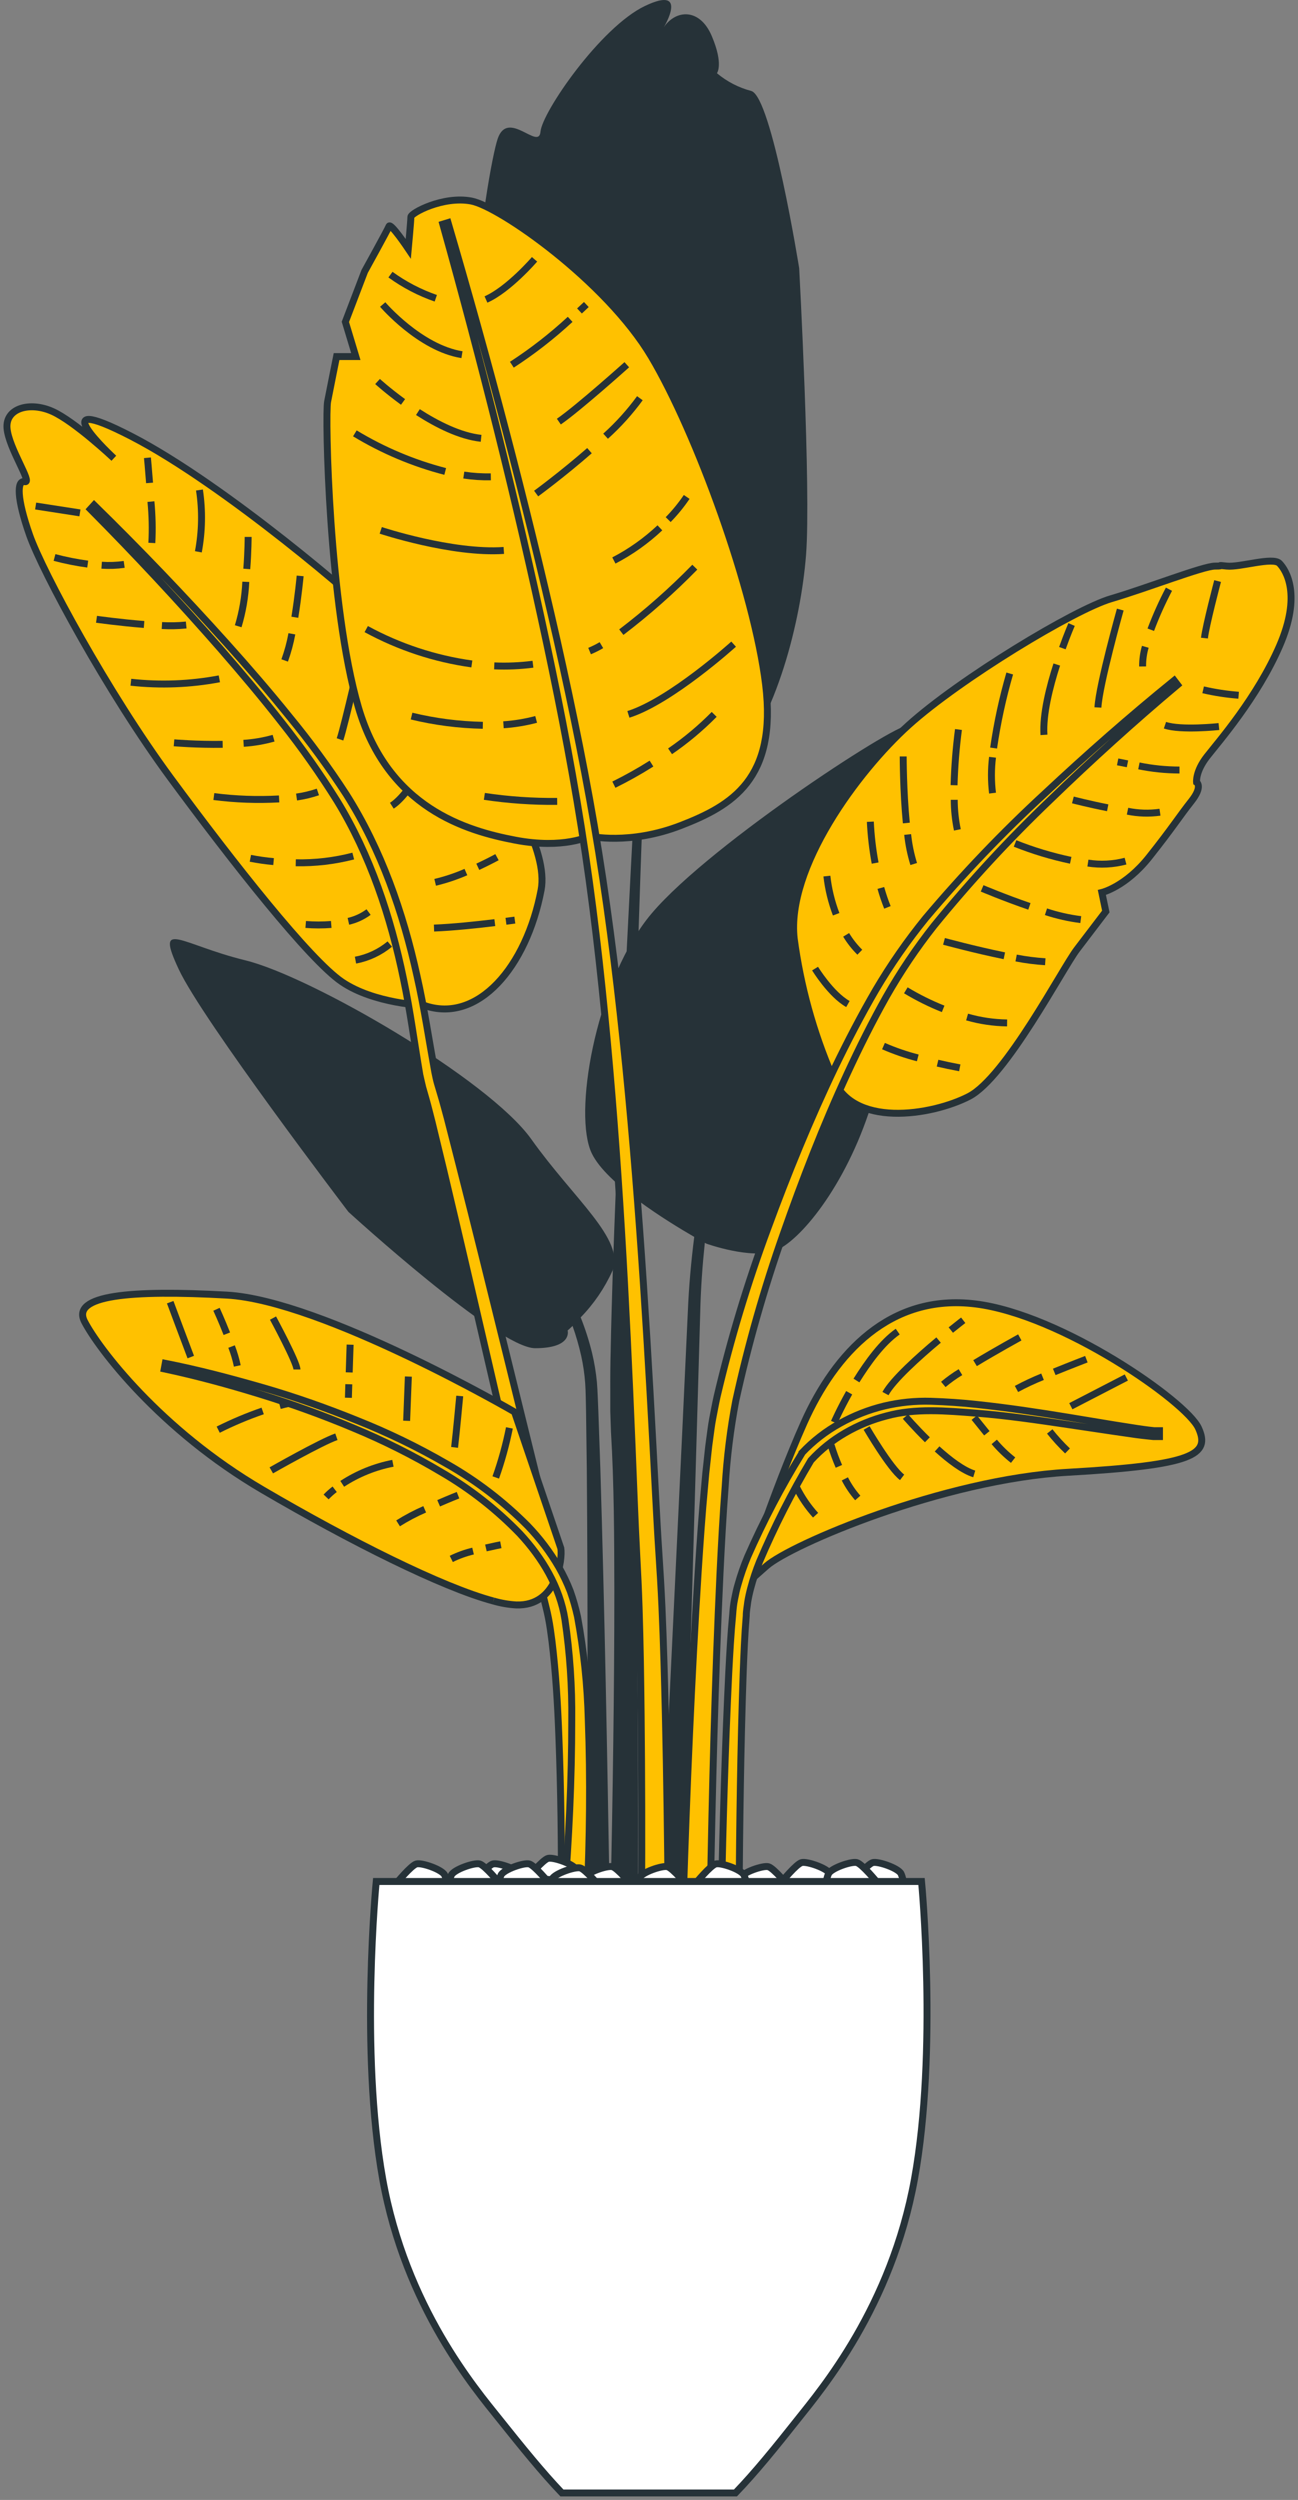 <svg width="187" height="360" viewBox="0 0 187 360" fill="none" xmlns="http://www.w3.org/2000/svg">
<rect x="0" y="0" width="187" height="360" fill="#808080" stroke="none"/>
<path d="M100.017 178.12C99.564 181.693 99.243 185.292 99.095 188.89L98.272 206.56L95.085 273.315H98.428L100.371 206.636L100.882 188.959C100.956 185.615 101.195 182.289 101.541 178.971L101.788 179.099C101.788 179.099 108.21 181.396 111.669 180.12C115.127 178.844 121.788 170.94 125.494 159.209C129.199 147.478 132.904 104.644 130.903 104.432C128.903 104.219 100.569 122.747 93.158 132.437C85.748 142.127 82.545 160.511 85.262 166.1C87.353 170.472 96.213 175.926 100.017 178.12Z" fill="#263238"/>
<path d="M81.779 191.596C81.779 191.596 82.059 191.358 82.487 190.941C82.988 192.348 83.403 193.786 83.731 195.246C84.016 196.542 84.209 197.859 84.307 199.185C84.398 200.478 84.389 201.89 84.431 203.251L84.538 211.469C84.711 232.073 84.645 252.703 84.538 273.316H87.831C87.486 252.686 87.115 232.056 86.489 211.427L86.201 203.192C86.135 201.805 86.11 200.469 85.995 199.032C85.86 197.624 85.629 196.228 85.303 194.855C84.874 193.101 84.324 191.381 83.657 189.708C85.554 187.767 87.104 185.494 88.235 182.996C90.055 178.47 82.718 172.728 76.551 164.059C70.383 155.39 44.759 140.596 35.372 138.299C25.985 136.002 22.296 132.182 25.746 139.575C29.196 146.968 50.193 174.514 50.193 174.514C50.193 174.514 71.668 194.149 77.094 194.149C82.52 194.149 81.779 191.596 81.779 191.596Z" fill="#263238"/>
<path d="M91.471 113.926C91.065 121.582 90.669 129.239 90.285 136.895C89.536 152.251 88.811 167.606 88.284 182.987C88.177 186.832 88.046 190.644 87.98 194.531C87.93 196.454 87.911 198.385 87.922 200.325C87.922 201.294 87.922 202.247 87.922 203.234L88.021 206.186C88.474 213.766 88.49 221.456 88.507 229.155C88.507 243.873 88.268 258.607 87.971 273.333H91.907C91.948 258.59 91.907 243.864 91.677 229.096C91.528 221.439 91.388 213.706 90.787 205.956L90.647 203.149C90.598 202.213 90.647 201.243 90.59 200.299C90.551 198.394 90.551 196.479 90.59 194.557C90.59 190.729 90.647 186.9 90.697 183.047C90.952 167.691 91.413 152.327 91.899 136.963C92.146 129.375 92.407 121.784 92.681 114.19C97.877 115.194 102.562 113.713 105.263 110.787C111.924 103.394 115.383 89.366 116.124 79.931C116.865 70.497 115.136 38.621 115.136 38.621C115.136 38.621 111.183 13.89 108.227 13.099C106.422 12.624 104.738 11.754 103.287 10.547C103.287 10.547 104.275 9.271 102.546 5.196C100.817 1.121 97.367 1.368 95.637 3.92C95.637 3.92 99.343 -2.205 92.92 0.858C86.498 3.92 78.099 16.17 77.868 18.961C77.638 21.751 73.175 15.652 71.701 19.982C70.227 24.312 63.796 62.313 71.454 89.34C75.777 104.747 83.953 111.944 91.471 113.926Z" fill="#263238"/>
<path d="M61.153 144.798C61.153 144.798 53.923 144.56 49.263 141.395C44.602 138.23 33.618 124.296 24.56 112.003C15.503 99.71 6.141 82.373 4.271 77.073C2.402 71.773 2.402 69.118 3.572 69.365C4.741 69.612 1.241 64.541 1.011 61.658C0.78 58.774 4.304 57.795 7.54 59.242C10.776 60.688 16.4 65.988 16.4 65.988C16.4 65.988 5.441 55.873 18.961 62.857C32.481 69.841 52.309 86.949 53.94 88.88C55.57 90.812 80.058 117.065 77.958 128.149C75.859 139.234 68.851 147.444 61.153 144.798Z" fill="#FFC100" stroke="#263238" stroke-miterlimit="10"/>
<path d="M21.744 72.232C21.934 74.211 21.979 76.202 21.876 78.187" stroke="#263238" stroke-miterlimit="10"/>
<path d="M21.242 65.92C21.242 65.92 21.39 67.502 21.547 69.544" stroke="#263238" stroke-miterlimit="10"/>
<path d="M28.735 70.564C29.181 73.518 29.128 76.528 28.578 79.463" stroke="#263238" stroke-miterlimit="10"/>
<path d="M35.413 83.785C35.311 85.957 34.943 88.107 34.317 90.183" stroke="#263238" stroke-miterlimit="10"/>
<path d="M35.75 77.32C35.75 77.32 35.75 79.388 35.553 81.931" stroke="#263238" stroke-miterlimit="10"/>
<path d="M42.049 91.272C41.809 92.578 41.462 93.862 41.012 95.108" stroke="#263238" stroke-miterlimit="10"/>
<path d="M43.243 82.934C43.243 82.934 42.98 85.792 42.477 88.889" stroke="#263238" stroke-miterlimit="10"/>
<path d="M52.325 92.803C52.325 92.803 49.616 104.662 48.982 106.474" stroke="#263238" stroke-miterlimit="10"/>
<path d="M62.215 108.285C62.215 108.285 59.028 114.376 56.451 116.027" stroke="#263238" stroke-miterlimit="10"/>
<path d="M67.122 125.58C65.689 126.204 64.207 126.699 62.692 127.06" stroke="#263238" stroke-miterlimit="10"/>
<path d="M71.602 123.438C71.602 123.438 70.449 124.067 68.835 124.824" stroke="#263238" stroke-miterlimit="10"/>
<path d="M71.288 132.863C68.818 133.161 65.187 133.552 62.527 133.646" stroke="#263238" stroke-miterlimit="10"/>
<path d="M74.171 132.498L72.894 132.668" stroke="#263238" stroke-miterlimit="10"/>
<path d="M14.646 81.394C15.729 81.468 16.816 81.428 17.891 81.275" stroke="#263238" stroke-miterlimit="10"/>
<path d="M7.854 80.281C9.428 80.698 11.026 81.016 12.637 81.234" stroke="#263238" stroke-miterlimit="10"/>
<path d="M5.136 72.871L11.517 73.858" stroke="#263238" stroke-miterlimit="10"/>
<path d="M23.325 90.081C24.492 90.146 25.662 90.121 26.825 90.004" stroke="#263238" stroke-miterlimit="10"/>
<path d="M13.905 89.18C13.905 89.18 17.29 89.656 20.756 89.928" stroke="#263238" stroke-miterlimit="10"/>
<path d="M18.855 98.247C23.104 98.713 27.397 98.546 31.601 97.754" stroke="#263238" stroke-miterlimit="10"/>
<path d="M35.092 107.043C36.553 106.949 38.002 106.701 39.415 106.303" stroke="#263238" stroke-miterlimit="10"/>
<path d="M25.07 106.967C25.07 106.967 28.364 107.248 32.078 107.188" stroke="#263238" stroke-miterlimit="10"/>
<path d="M42.725 114.777C43.768 114.629 44.796 114.384 45.796 114.045" stroke="#263238" stroke-miterlimit="10"/>
<path d="M30.81 114.709C33.928 115.111 37.075 115.224 40.213 115.049" stroke="#263238" stroke-miterlimit="10"/>
<path d="M42.609 124.245C45.4 124.302 48.185 123.976 50.893 123.275" stroke="#263238" stroke-miterlimit="10"/>
<path d="M36.071 123.6C37.177 123.817 38.293 123.976 39.414 124.076" stroke="#263238" stroke-miterlimit="10"/>
<path d="M50.193 132.675C51.24 132.439 52.229 131.985 53.1 131.34" stroke="#263238" stroke-miterlimit="10"/>
<path d="M44.042 133.127C45.267 133.225 46.498 133.225 47.723 133.127" stroke="#263238" stroke-miterlimit="10"/>
<path d="M56.154 135.951C54.719 137.135 53.021 137.93 51.214 138.265" stroke="#263238" stroke-miterlimit="10"/>
<path d="M60.897 156.582L61.383 158.283C61.687 159.355 61.967 160.512 62.255 161.626L63.902 168.432C68.201 186.569 72.326 204.749 76.583 222.878L78.23 229.683L78.65 231.385C78.79 231.963 78.905 232.44 79.012 233.001C79.226 234.073 79.374 235.205 79.522 236.336C80.074 240.87 80.346 245.515 80.519 250.152C80.815 257.808 80.906 265.567 80.873 273.274H84.66C84.586 265.507 84.405 257.749 84.01 249.973C83.746 245.286 83.45 240.615 82.816 235.877C82.643 234.686 82.478 233.503 82.215 232.304C82.1 231.717 81.935 231.062 81.795 230.509L81.35 228.807L79.646 222.044C75.117 204.034 70.778 185.872 66.175 167.819L64.438 161.014C64.125 159.874 63.845 158.768 63.491 157.611L63.005 155.969C62.857 155.459 62.749 154.897 62.634 154.344C61.811 149.827 61.119 145.139 60.082 140.563C58.073 131.392 54.919 122.357 49.896 114.412C47.361 110.507 44.612 106.755 41.662 103.174C38.755 99.567 35.733 96.079 32.654 92.65C26.5 85.805 20.135 79.164 13.559 72.727L13.016 73.322C19.477 79.827 25.74 86.545 31.806 93.475C34.819 96.938 37.784 100.451 40.616 104.075C43.462 107.662 46.109 111.411 48.546 115.305C53.322 123.114 56.286 131.979 58.139 141.013C59.102 145.556 59.687 150.125 60.485 154.795C60.625 155.382 60.74 155.969 60.897 156.582Z" fill="#FFC100" stroke="#263238" stroke-miterlimit="10"/>
<path d="M84.933 120.408C84.933 120.408 81.227 122.322 74.228 120.986C67.229 119.651 55.899 116.393 51.634 101.854C47.369 87.315 46.825 59.76 47.196 57.846C47.566 55.932 48.489 51.347 48.489 51.347H51.263L49.757 46.353L52.532 39.088C52.532 39.088 55.825 33.133 56.047 32.58C56.27 32.027 58.822 35.83 58.822 35.83C58.822 35.83 59.193 31.814 59.193 31.244C59.193 30.674 63.829 28.182 67.896 28.948C71.964 29.713 87.345 40.441 93.834 51.347C100.322 62.253 108.655 85.018 110.302 98.596C111.949 112.173 105.485 116.01 98.082 118.877C90.68 121.744 84.933 120.408 84.933 120.408Z" fill="#FFC100" stroke="#263238" stroke-miterlimit="10"/>
<path d="M96.534 108.192C98.812 106.632 100.94 104.852 102.891 102.875" stroke="#263238" stroke-miterlimit="10"/>
<path d="M88.44 112.998C90.296 112.082 92.104 111.069 93.859 109.961" stroke="#263238" stroke-miterlimit="10"/>
<path d="M105.691 92.76C105.691 92.76 96.634 100.952 90.532 102.875" stroke="#263238" stroke-miterlimit="10"/>
<path d="M86.645 92.904C86.097 93.229 85.527 93.513 84.94 93.755" stroke="#263238" stroke-miterlimit="10"/>
<path d="M100.1 81.676C96.794 85.056 93.255 88.183 89.511 91.034" stroke="#263238" stroke-miterlimit="10"/>
<path d="M95.069 76.01C93.076 77.882 90.847 79.464 88.44 80.714" stroke="#263238" stroke-miterlimit="10"/>
<path d="M98.93 71.561C98.138 72.73 97.245 73.823 96.263 74.827" stroke="#263238" stroke-miterlimit="10"/>
<path d="M87.246 62.816C89.071 61.173 90.727 59.34 92.186 57.346" stroke="#263238" stroke-miterlimit="10"/>
<path d="M77.242 71.075C77.242 71.075 81.022 68.31 84.925 64.898" stroke="#263238" stroke-miterlimit="10"/>
<path d="M90.301 52.522C90.301 52.522 83.31 58.791 80.511 60.714" stroke="#263238" stroke-miterlimit="10"/>
<path d="M66.817 68.412C68.107 68.607 69.409 68.692 70.712 68.667" stroke="#263238" stroke-miterlimit="10"/>
<path d="M51.123 62.406C55.188 64.865 59.572 66.713 64.141 67.893" stroke="#263238" stroke-miterlimit="10"/>
<path d="M54.853 76.375C54.853 76.375 65.121 79.778 72.582 79.267" stroke="#263238" stroke-miterlimit="10"/>
<path d="M71.206 95.891C73.067 95.971 74.932 95.891 76.781 95.652" stroke="#263238" stroke-miterlimit="10"/>
<path d="M52.762 90.592C57.509 93.175 62.66 94.874 67.978 95.611" stroke="#263238" stroke-miterlimit="10"/>
<path d="M72.532 104.372C74.122 104.265 75.699 104.006 77.242 103.598" stroke="#263238" stroke-miterlimit="10"/>
<path d="M59.292 103.121C62.66 103.937 66.102 104.381 69.56 104.448" stroke="#263238" stroke-miterlimit="10"/>
<path d="M69.782 114.684C73.256 115.201 76.763 115.442 80.272 115.407" stroke="#263238" stroke-miterlimit="10"/>
<path d="M60.206 59.344C62.948 61.105 66.275 62.798 69.313 63.121" stroke="#263238" stroke-miterlimit="10"/>
<path d="M54.393 54.938C54.393 54.938 55.858 56.273 58.065 57.881" stroke="#263238" stroke-miterlimit="10"/>
<path d="M82.141 45.988C79.524 48.406 76.715 50.592 73.742 52.522" stroke="#263238" stroke-miterlimit="10"/>
<path d="M84.472 43.853L83.483 44.781" stroke="#263238" stroke-miterlimit="10"/>
<path d="M55.134 43.853C55.134 43.853 60.494 50.115 66.555 51.076" stroke="#263238" stroke-miterlimit="10"/>
<path d="M77.012 37.344C77.012 37.344 73.282 41.682 70.013 43.129" stroke="#263238" stroke-miterlimit="10"/>
<path d="M56.253 39.549C58.26 41.002 60.459 42.148 62.783 42.952" stroke="#263238" stroke-miterlimit="10"/>
<path d="M84.34 122.986C85.847 133.194 86.942 143.513 87.84 153.833C89.635 174.471 90.557 195.177 91.372 215.935C91.479 218.529 91.586 221.116 91.726 223.727C91.866 226.339 91.989 228.832 92.072 231.46C92.237 236.624 92.311 241.805 92.368 246.986C92.462 255.765 92.484 264.556 92.434 273.358H96.255C96.172 264.553 96.057 255.757 95.859 246.986C95.736 241.788 95.596 236.59 95.365 231.384C95.25 228.832 95.094 226.143 94.921 223.583C94.748 221.022 94.616 218.419 94.476 215.833C93.406 195.118 92.212 174.36 90.162 153.679C89.132 143.343 87.905 133.016 86.258 122.747C84.612 112.479 82.528 102.33 80.256 92.19C75.669 71.96 70.375 51.925 64.545 32.053L63.796 32.282C69.362 52.206 74.41 72.266 78.733 92.547C80.873 102.594 82.825 112.76 84.34 122.986Z" fill="#FFC100" stroke="#263238" stroke-miterlimit="10"/>
<path d="M119.886 154.947C117.17 148.654 115.329 141.995 114.419 135.168C113.283 124.959 123.518 111.084 130.887 104.432C138.257 97.779 154.766 87.783 160.077 86.218C165.388 84.653 173.342 81.522 175.047 81.522C176.751 81.522 174.857 81.326 176.751 81.522C178.645 81.718 183.388 80.144 184.335 81.131C185.282 82.118 187.554 85.631 184.335 93.041C181.115 100.45 175.607 106.754 173.902 108.932C172.198 111.11 172.387 112.65 172.387 112.65C172.387 112.65 173.334 113.237 171.63 115.389C169.925 117.541 168.978 119.115 165.561 123.42C162.144 127.724 158.743 128.524 158.743 128.524L159.311 131.263L155.137 136.742C153.053 139.49 144.902 155.151 139.599 157.891C134.296 160.63 122.538 162.587 119.886 154.947Z" fill="#FFC100" stroke="#263238" stroke-miterlimit="10"/>
<path d="M175.417 83.674C175.417 83.674 173.713 90.131 173.523 91.892" stroke="#263238" stroke-miterlimit="10"/>
<path d="M165.001 93.143C164.734 94.061 164.604 95.016 164.614 95.975" stroke="#263238" stroke-miterlimit="10"/>
<path d="M168.409 84.848C167.419 86.734 166.544 88.683 165.791 90.684" stroke="#263238" stroke-miterlimit="10"/>
<path d="M161.394 87.783C161.394 87.783 158.364 98.553 158.175 101.88" stroke="#263238" stroke-miterlimit="10"/>
<path d="M152.247 95.695C151.209 98.919 150.213 102.884 150.402 105.827" stroke="#263238" stroke-miterlimit="10"/>
<path d="M154.379 89.936C154.379 89.936 153.787 91.297 153.054 93.338" stroke="#263238" stroke-miterlimit="10"/>
<path d="M142.991 109.051C142.784 110.765 142.784 112.5 142.991 114.215" stroke="#263238" stroke-miterlimit="10"/>
<path d="M145.469 96.988C144.447 100.505 143.671 104.093 143.147 107.724" stroke="#263238" stroke-miterlimit="10"/>
<path d="M137.475 115.176C137.48 116.631 137.631 118.083 137.927 119.506" stroke="#263238" stroke-miterlimit="10"/>
<path d="M138.083 105.053C137.736 107.713 137.524 110.391 137.449 113.075" stroke="#263238" stroke-miterlimit="10"/>
<path d="M130.764 120.17C130.915 121.615 131.208 123.04 131.636 124.423" stroke="#263238" stroke-miterlimit="10"/>
<path d="M130.121 108.932C130.121 108.932 130.121 113.925 130.574 118.519" stroke="#263238" stroke-miterlimit="10"/>
<path d="M126.901 127.869C127.166 128.82 127.483 129.754 127.848 130.668" stroke="#263238" stroke-miterlimit="10"/>
<path d="M125.387 118.332C125.481 120.331 125.712 122.321 126.078 124.287" stroke="#263238" stroke-miterlimit="10"/>
<path d="M121.903 134.623C122.455 135.539 123.116 136.379 123.871 137.124" stroke="#263238" stroke-miterlimit="10"/>
<path d="M119.129 126.16C119.34 128.044 119.789 129.892 120.463 131.656" stroke="#263238" stroke-miterlimit="10"/>
<path d="M117.425 139.482C117.425 139.482 119.697 143.2 122.159 144.587" stroke="#263238" stroke-miterlimit="10"/>
<path d="M178.447 100.119C176.727 99.988 175.018 99.726 173.334 99.336" stroke="#263238" stroke-miterlimit="10"/>
<path d="M175.606 104.627C175.606 104.627 170.114 105.214 167.833 104.432" stroke="#263238" stroke-miterlimit="10"/>
<path d="M164.079 110.293C166.005 110.686 167.963 110.885 169.925 110.888" stroke="#263238" stroke-miterlimit="10"/>
<path d="M161.016 109.715L162.432 109.996" stroke="#263238" stroke-miterlimit="10"/>
<path d="M162.44 116.818C163.981 117.134 165.561 117.183 167.117 116.963" stroke="#263238" stroke-miterlimit="10"/>
<path d="M154.568 115.193C154.568 115.193 156.89 115.797 159.583 116.325" stroke="#263238" stroke-miterlimit="10"/>
<path d="M156.734 124.289C158.54 124.569 160.383 124.474 162.152 124.008" stroke="#263238" stroke-miterlimit="10"/>
<path d="M146.235 121.463C148.839 122.5 151.521 123.311 154.255 123.887" stroke="#263238" stroke-miterlimit="10"/>
<path d="M150.69 131.297C152.324 131.834 154.003 132.213 155.705 132.428" stroke="#263238" stroke-miterlimit="10"/>
<path d="M141.492 127.93C141.492 127.93 144.703 129.291 148.302 130.524" stroke="#263238" stroke-miterlimit="10"/>
<path d="M146.392 137.959C147.779 138.227 149.182 138.406 150.591 138.495" stroke="#263238" stroke-miterlimit="10"/>
<path d="M136 135.561C136 135.561 140.397 136.76 144.695 137.636" stroke="#263238" stroke-miterlimit="10"/>
<path d="M139.327 146.457C141.205 146.994 143.142 147.28 145.091 147.308" stroke="#263238" stroke-miterlimit="10"/>
<path d="M130.5 142.611C132.22 143.649 134.018 144.542 135.877 145.283" stroke="#263238" stroke-miterlimit="10"/>
<path d="M135.07 153.102C136.042 153.331 137.112 153.552 138.273 153.774" stroke="#263238" stroke-miterlimit="10"/>
<path d="M127.28 150.643C128.882 151.341 130.534 151.91 132.221 152.344" stroke="#263238" stroke-miterlimit="10"/>
<path d="M102.331 273.317C102.611 257.715 102.998 242.104 103.731 226.527C103.936 222.35 104.159 218.165 104.48 214.005C104.723 209.877 105.231 205.77 106.003 201.712C107.788 193.583 110.068 185.579 112.829 177.747C115.579 169.887 118.593 162.111 122.076 154.574C123.822 150.805 125.674 147.096 127.692 143.515C129.729 139.936 132.027 136.523 134.567 133.306C139.78 126.904 145.377 120.847 151.324 115.169C157.244 109.444 163.354 103.905 169.645 98.622L169.159 97.984C162.753 103.182 156.561 108.627 150.525 114.276C144.444 119.882 138.71 125.877 133.357 132.226C130.715 135.477 128.315 138.929 126.177 142.553C124.069 146.177 122.134 149.904 120.306 153.681C116.683 161.244 113.513 168.994 110.614 176.905C107.682 184.803 105.242 192.888 103.311 201.108C103.08 202.146 102.891 203.201 102.685 204.247C102.479 205.294 102.372 206.365 102.216 207.429C102.059 208.492 101.977 209.53 101.853 210.585C101.73 211.64 101.623 212.695 101.54 213.741C101.145 217.944 100.857 222.146 100.585 226.34C99.605 242.002 98.938 257.647 98.444 273.317H102.331Z" fill="#FFC100" stroke="#263238" stroke-miterlimit="10"/>
<path d="M71.082 230.551C72.157 230.864 73.261 231.055 74.376 231.121C80.28 231.317 81.046 224.494 80.799 222.963L74.129 203.328C74.129 203.328 46.487 187.267 32.662 186.501C18.837 185.736 10.208 186.501 12.184 190.321C14.16 194.141 23.02 205.881 37.842 214.549C50.423 221.917 63.738 228.595 71.074 230.551" fill="#FFC100"/>
<path d="M71.082 230.551C72.157 230.864 73.261 231.055 74.376 231.121C80.28 231.317 81.046 224.494 80.799 222.963L74.129 203.328C74.129 203.328 46.487 187.267 32.662 186.501C18.837 185.736 10.208 186.501 12.184 190.321C14.16 194.141 23.02 205.881 37.842 214.549C50.423 221.917 63.738 228.595 71.074 230.551" stroke="#263238" stroke-miterlimit="10"/>
<path d="M40.312 202.409C41.278 202.147 42.256 201.943 43.244 201.797" stroke="#263238" stroke-miterlimit="10"/>
<path d="M31.436 205.88C33.513 204.84 35.652 203.939 37.842 203.184" stroke="#263238" stroke-miterlimit="10"/>
<path d="M39.085 211.741C39.085 211.741 46.24 207.666 48.464 206.9" stroke="#263238" stroke-miterlimit="10"/>
<path d="M49.304 213.681C51.535 212.226 54.013 211.221 56.607 210.721" stroke="#263238" stroke-miterlimit="10"/>
<path d="M46.981 215.569C47.364 215.167 47.778 214.798 48.217 214.463" stroke="#263238" stroke-miterlimit="10"/>
<path d="M61.186 217.348C59.86 217.923 58.577 218.6 57.349 219.372" stroke="#263238" stroke-miterlimit="10"/>
<path d="M65.986 215.314C65.986 215.314 64.759 215.799 63.194 216.48" stroke="#263238" stroke-miterlimit="10"/>
<path d="M68.152 223.361C67.069 223.618 66.017 223.997 65.015 224.493" stroke="#263238" stroke-miterlimit="10"/>
<path d="M72.153 222.451C72.153 222.451 71.223 222.63 70.004 222.911" stroke="#263238" stroke-miterlimit="10"/>
<path d="M39.332 189.811C39.332 189.811 42.782 196.191 42.782 197.212" stroke="#263238" stroke-miterlimit="10"/>
<path d="M50.251 199.338L50.193 201.286" stroke="#263238" stroke-miterlimit="10"/>
<path d="M50.44 193.639L50.309 197.637" stroke="#263238" stroke-miterlimit="10"/>
<path d="M58.831 198.232L58.584 204.604" stroke="#263238" stroke-miterlimit="10"/>
<path d="M66.233 201.031C66.233 201.031 65.739 206.391 65.492 208.432" stroke="#263238" stroke-miterlimit="10"/>
<path d="M73.389 205.625C72.905 208.051 72.247 210.437 71.421 212.762" stroke="#263238" stroke-miterlimit="10"/>
<path d="M33.362 193.91C33.711 194.815 33.986 195.748 34.186 196.7" stroke="#263238" stroke-miterlimit="10"/>
<path d="M31.189 188.543C31.189 188.543 31.93 190.151 32.679 192.065" stroke="#263238" stroke-miterlimit="10"/>
<path d="M24.52 187.521C24.52 187.521 26.99 194.149 27.484 195.425" stroke="#263238" stroke-miterlimit="10"/>
<path d="M74.896 220.861C78.115 224.332 80.659 228.517 81.392 233.23C82.1 238.041 82.428 242.903 82.372 247.769C82.372 256.276 81.96 264.826 81.293 273.29H84.587C84.949 264.783 85.073 256.234 84.752 247.684C84.628 242.695 84.11 237.724 83.204 232.822C82.932 231.575 82.583 230.347 82.158 229.147C81.695 227.951 81.144 226.794 80.511 225.684C79.254 223.517 77.744 221.517 76.015 219.729C72.548 216.233 68.636 213.24 64.389 210.831C60.2 208.405 55.846 206.296 51.363 204.519C46.9 202.715 42.355 201.116 37.76 199.797C33.165 198.478 28.521 197.245 23.811 196.326L23.663 197.126C28.315 198.113 32.926 199.372 37.48 200.775C42.033 202.179 46.537 203.804 50.926 205.65C55.325 207.472 59.593 209.616 63.697 212.064C67.798 214.459 71.565 217.419 74.896 220.861Z" fill="#FFC100" stroke="#263238" stroke-miterlimit="10"/>
<path d="M106.959 228.576C106.959 228.576 111.397 214.803 115.844 204.858C120.29 194.913 128.195 186.245 140.546 187.776C152.897 189.307 170.897 201.796 172.659 205.641C174.421 209.486 171.918 210.992 153.902 212.013C135.885 213.034 113.867 222.451 110.417 225.514L106.959 228.576Z" fill="#FFC100" stroke="#263238" stroke-miterlimit="10"/>
<path d="M135.004 208.652C136.774 210.252 138.759 211.766 140.356 212.251" stroke="#263238" stroke-miterlimit="10"/>
<path d="M130.451 203.992C130.451 203.992 131.785 205.549 133.605 207.336" stroke="#263238" stroke-miterlimit="10"/>
<path d="M124.852 205.643C124.852 205.643 128.211 211.419 129.965 212.746" stroke="#263238" stroke-miterlimit="10"/>
<path d="M121.714 212.967C122.221 213.959 122.846 214.883 123.575 215.715" stroke="#263238" stroke-miterlimit="10"/>
<path d="M119.738 208.117C120.054 209.154 120.428 210.171 120.858 211.163" stroke="#263238" stroke-miterlimit="10"/>
<path d="M114.781 214.234C115.507 215.678 116.421 217.012 117.499 218.199" stroke="#263238" stroke-miterlimit="10"/>
<path d="M123.386 198.802C125.033 196.173 127.075 193.34 129.331 191.758" stroke="#263238" stroke-miterlimit="10"/>
<path d="M120.183 204.816C120.183 204.816 121.006 202.936 122.34 200.562" stroke="#263238" stroke-miterlimit="10"/>
<path d="M135.218 192.975C132.344 195.374 128.631 198.725 127.568 200.682" stroke="#263238" stroke-miterlimit="10"/>
<path d="M138.767 190.125C138.767 190.125 138.051 190.678 136.98 191.537" stroke="#263238" stroke-miterlimit="10"/>
<path d="M138.372 197.594C137.506 198.117 136.68 198.709 135.901 199.363" stroke="#263238" stroke-miterlimit="10"/>
<path d="M146.919 192.592C146.919 192.592 143.535 194.455 140.472 196.301" stroke="#263238" stroke-miterlimit="10"/>
<path d="M150.196 198.258C148.915 198.775 147.662 199.363 146.441 200.019" stroke="#263238" stroke-miterlimit="10"/>
<path d="M156.511 195.73C156.511 195.73 154.296 196.581 151.884 197.56" stroke="#263238" stroke-miterlimit="10"/>
<path d="M143.238 207.641C144.055 208.61 144.966 209.491 145.956 210.269" stroke="#263238" stroke-miterlimit="10"/>
<path d="M140.364 204.152C140.364 204.152 141.188 205.173 142.176 206.398" stroke="#263238" stroke-miterlimit="10"/>
<path d="M151.233 206.135C152.022 207.131 152.878 208.069 153.794 208.942" stroke="#263238" stroke-miterlimit="10"/>
<path d="M162.267 198.367L154.271 202.502" stroke="#263238" stroke-miterlimit="10"/>
<path d="M106.473 273.317C106.564 262.53 106.695 251.726 107.066 240.99C107.173 238.216 107.28 235.426 107.511 232.687C107.511 231.989 107.651 231.351 107.725 230.679C107.833 230.026 107.973 229.378 108.145 228.74C108.488 227.43 108.915 226.146 109.421 224.894C111.562 219.857 114.038 214.979 116.832 210.296C118.277 208.728 119.942 207.395 121.772 206.34C123.645 205.255 125.65 204.434 127.733 203.899C131.851 202.767 136.313 203.167 140.694 203.507C145.074 203.848 149.447 204.494 153.819 205.141L160.406 206.119L163.7 206.595C164.252 206.663 164.795 206.74 165.347 206.791L166.17 206.876H167.043V206.025H166.261L165.437 205.932C164.894 205.872 164.35 205.779 163.791 205.702L160.497 205.183L153.951 204.103C149.587 203.388 145.206 202.725 140.776 202.257C138.57 202.01 136.355 201.865 134.115 201.789C131.85 201.721 129.587 201.953 127.379 202.478C125.163 203.013 123.025 203.852 121.023 204.971C118.991 206.088 117.139 207.523 115.531 209.224V209.267L115.481 209.352C112.565 214.093 109.974 219.04 107.725 224.154C107.173 225.469 106.703 226.819 106.317 228.195C106.103 228.884 105.971 229.616 105.823 230.33C105.674 231.045 105.608 231.777 105.559 232.474C105.287 235.29 105.139 238.08 104.991 240.871C104.464 251.692 104.167 262.504 103.929 273.325L106.473 273.317Z" fill="#FFC100" stroke="#263238" stroke-miterlimit="10"/>
<path d="M57.102 271.214C57.102 271.214 59.226 268.62 60 268.415C60.774 268.211 63.681 269.215 64.059 270.015C64.304 270.583 64.436 271.196 64.446 271.818L57.102 271.214Z" fill="white" stroke="#263238" stroke-miterlimit="10"/>
<path d="M68.127 271.214C68.127 271.214 70.251 268.62 71.025 268.415C71.799 268.211 74.698 269.215 75.085 270.015C75.33 270.583 75.461 271.196 75.472 271.818L68.127 271.214Z" fill="white" stroke="#263238" stroke-miterlimit="10"/>
<path d="M76.048 270.416C76.048 270.416 78.18 267.821 78.954 267.617C79.728 267.412 82.627 268.416 83.014 269.216C83.259 269.784 83.39 270.398 83.401 271.02L76.048 270.416Z" fill="white" stroke="#263238" stroke-miterlimit="10"/>
<path d="M112.6 271.019C112.6 271.019 114.724 268.416 115.498 268.22C116.272 268.025 119.17 269.02 119.557 269.82C119.802 270.385 119.933 270.996 119.944 271.615L112.6 271.019Z" fill="white" stroke="#263238" stroke-miterlimit="10"/>
<path d="M122.851 271.019C122.851 271.019 124.975 268.416 125.749 268.22C126.523 268.025 129.421 269.02 129.808 269.82C130.053 270.385 130.184 270.996 130.195 271.615L122.851 271.019Z" fill="white" stroke="#263238" stroke-miterlimit="10"/>
<path d="M126.325 271.019C126.325 271.019 124.201 268.416 123.427 268.22C122.653 268.025 119.754 269.02 119.367 269.82C119.123 270.385 118.991 270.996 118.98 271.615L126.325 271.019Z" fill="white" stroke="#263238" stroke-miterlimit="10"/>
<path d="M91.133 271.615C91.133 271.615 89.008 269.02 88.234 268.816C87.46 268.612 84.562 269.616 84.175 270.415C83.93 270.983 83.799 271.597 83.788 272.219L91.133 271.615Z" fill="white" stroke="#263238" stroke-miterlimit="10"/>
<path d="M99.063 271.615C99.063 271.615 96.938 269.02 96.164 268.816C95.39 268.612 92.492 269.616 92.105 270.415C91.86 270.983 91.728 271.597 91.718 272.219L99.063 271.615Z" fill="white" stroke="#263238" stroke-miterlimit="10"/>
<path d="M113.596 271.615C113.596 271.615 111.471 269.02 110.697 268.816C109.923 268.612 107.025 269.616 106.638 270.415C106.393 270.983 106.262 271.597 106.251 272.219L113.596 271.615Z" fill="white" stroke="#263238" stroke-miterlimit="10"/>
<path d="M71.988 271.214C71.988 271.214 69.864 268.62 69.09 268.415C68.316 268.211 65.418 269.215 65.031 270.015C64.786 270.583 64.654 271.196 64.644 271.818L71.988 271.214Z" fill="white" stroke="#263238" stroke-miterlimit="10"/>
<path d="M100.224 271.214C100.224 271.214 102.348 268.62 103.122 268.415C103.896 268.211 106.794 269.215 107.181 270.015C107.426 270.583 107.558 271.196 107.568 271.818L100.224 271.214Z" fill="white" stroke="#263238" stroke-miterlimit="10"/>
<path d="M79.144 271.214C79.144 271.214 77.019 268.62 76.245 268.415C75.471 268.211 72.573 269.215 72.186 270.015C71.941 270.583 71.809 271.196 71.799 271.818L79.144 271.214Z" fill="white" stroke="#263238" stroke-miterlimit="10"/>
<path d="M86.498 271.793C86.498 271.793 84.365 269.189 83.591 268.994C82.817 268.798 79.918 269.793 79.531 270.593C79.287 271.158 79.156 271.769 79.144 272.388L86.498 271.793Z" fill="white" stroke="#263238" stroke-miterlimit="10"/>
<path d="M132.764 270.943H54.203C54.203 270.943 51.839 295.342 55.133 313.785C58.427 332.229 68.555 344.105 71.898 348.29C75.241 352.476 78.114 356.023 80.955 359.001H105.954C108.819 356.023 111.718 352.45 115.011 348.29C118.305 344.13 128.408 332.229 131.751 313.785C135.094 295.342 132.764 270.943 132.764 270.943Z" fill="white" stroke="#263238" stroke-miterlimit="10"/>
</svg>

